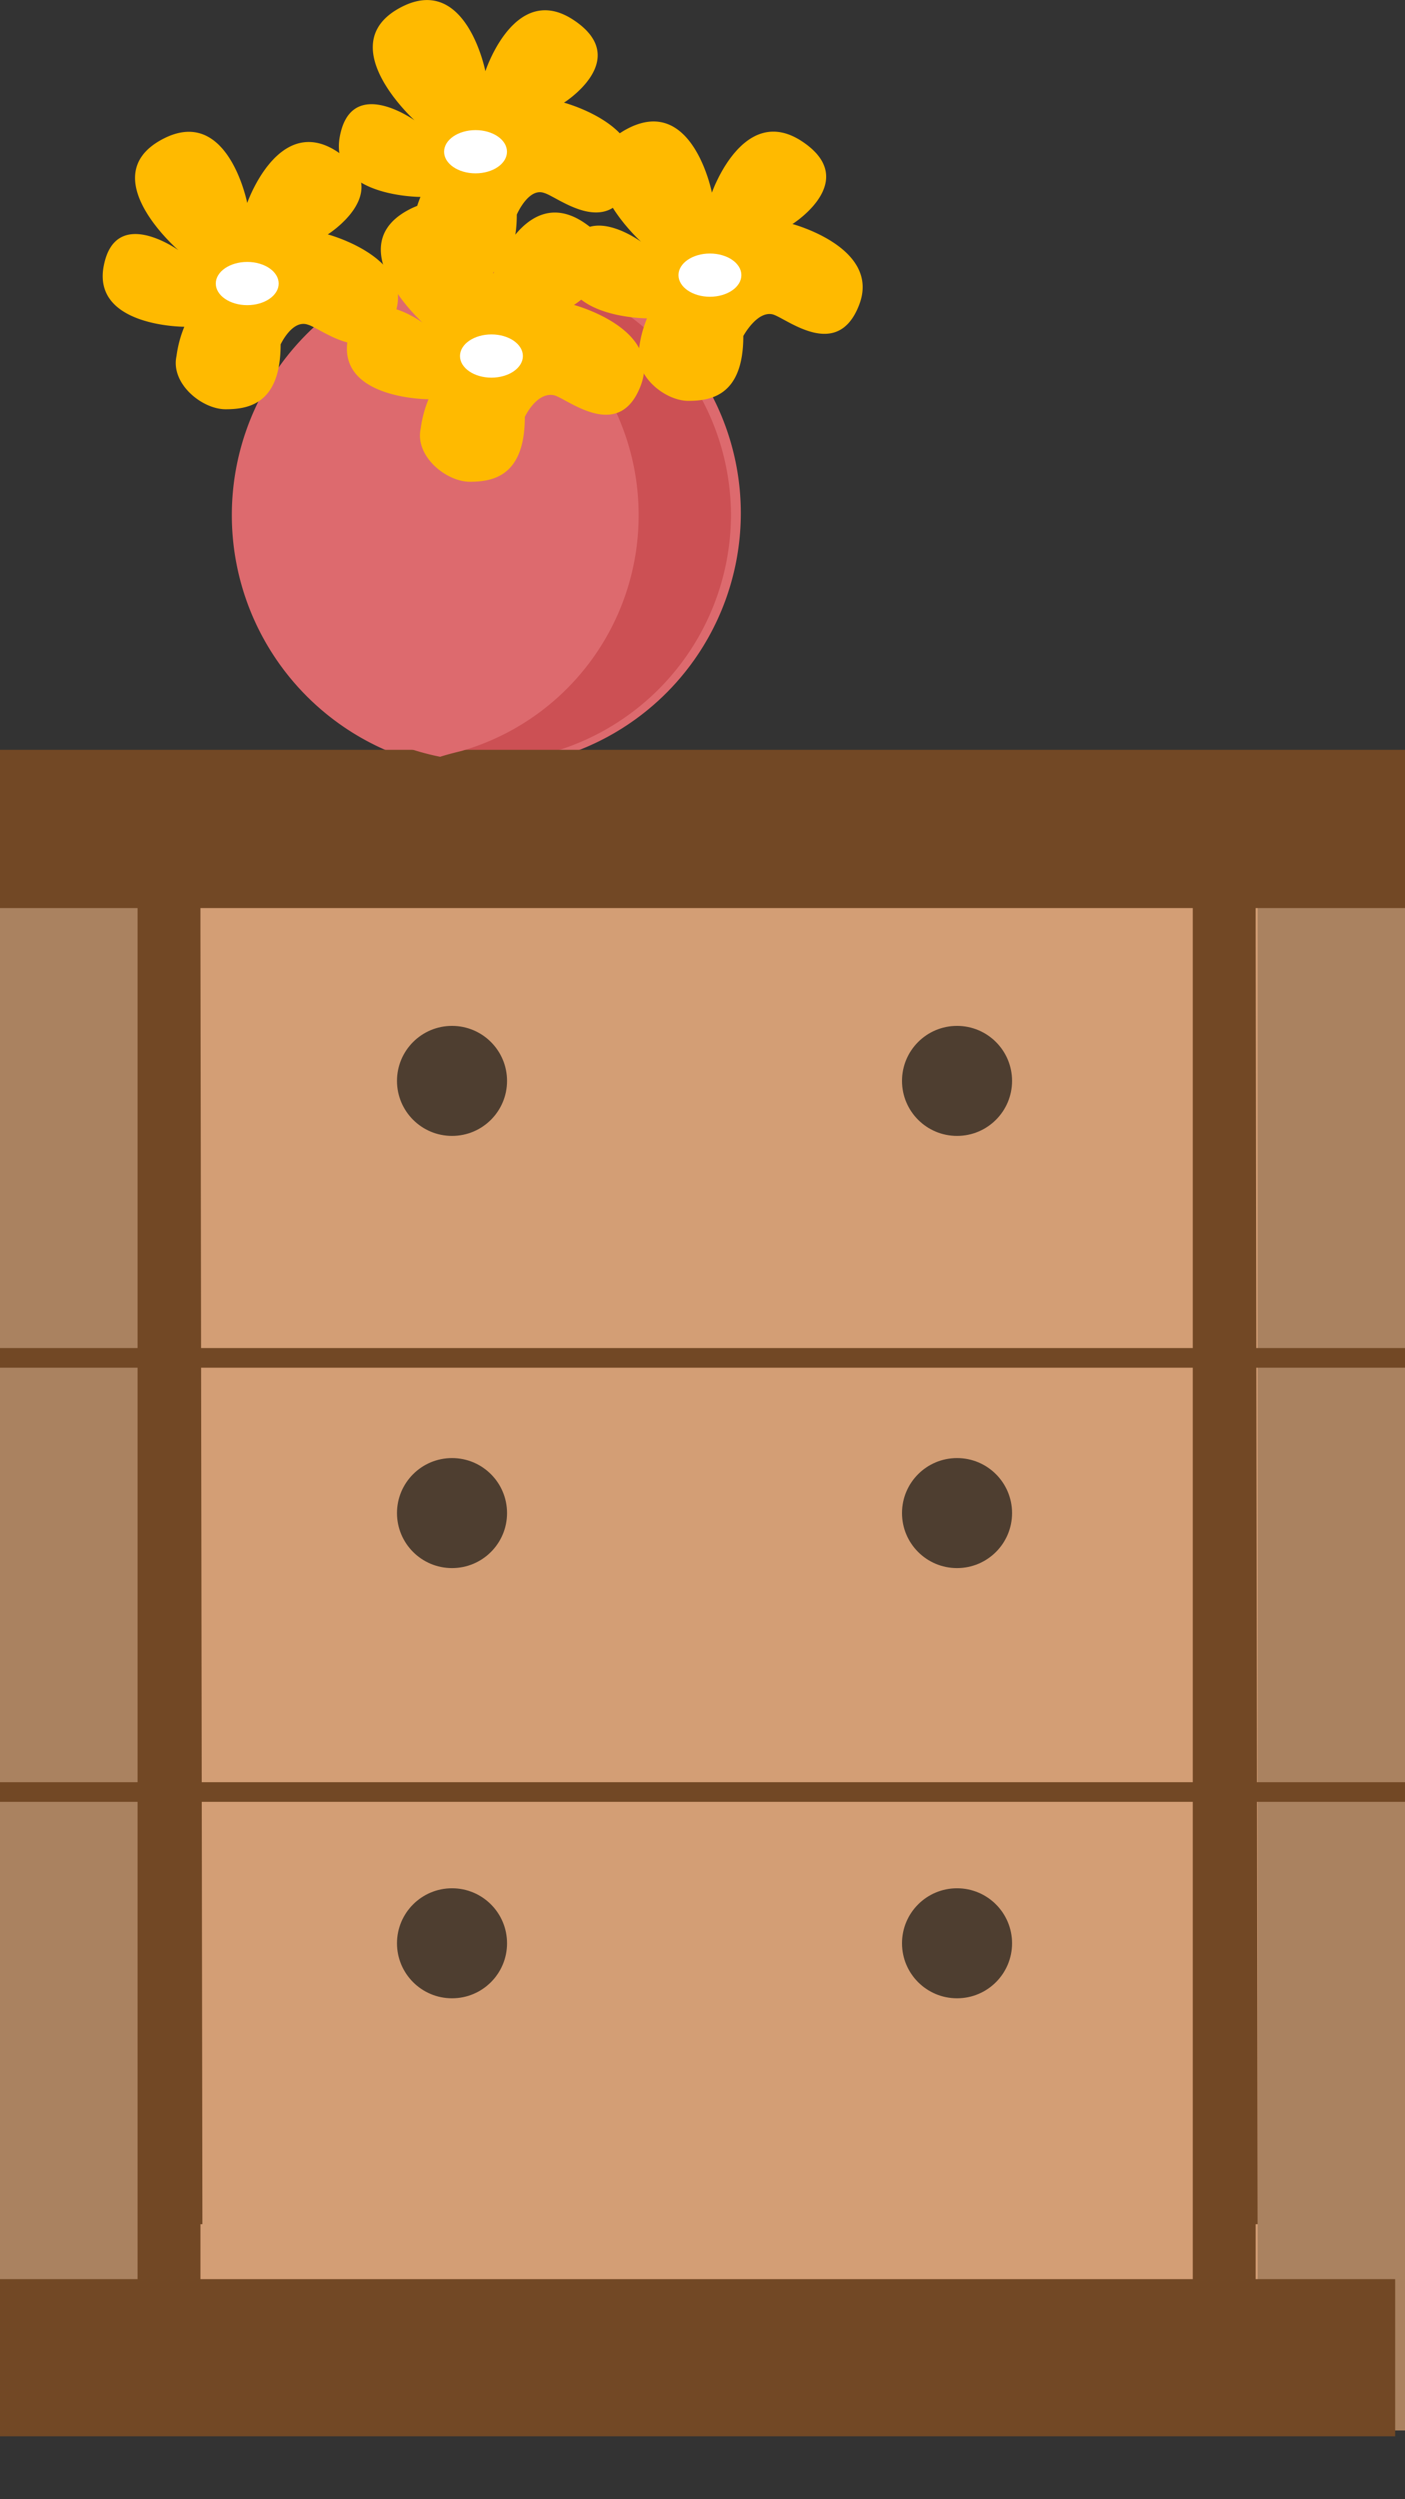 <svg id="グループ_175" data-name="グループ 175" xmlns="http://www.w3.org/2000/svg" width="89.67" height="159.555" viewBox="0 0 89.67 159.555">
  <rect x="0" y="0" width="89.67" height="159.555" fill="#333333" stroke="none"/>
  <g id="グループ_175-2" data-name="グループ 175" transform="translate(0.627 48.565)">
    <rect id="長方形_152" data-name="長方形 152" width="89.043" height="106.6" fill="#d39e75"/>
  </g>
  <g id="グループ_176" data-name="グループ 176" transform="translate(80.264 159.555)">
    <path id="パス_153" data-name="パス 153" d="M64,127.2" transform="translate(-64 -127.2)" fill="none" stroke="#450d00" stroke-miterlimit="10" stroke-width="1"/>
  </g>
  <g id="グループ_177" data-name="グループ 177" transform="translate(80.264 48.565)">
    <rect id="長方形_153" data-name="長方形 153" width="9.406" height="106.6" fill="#aa8260"/>
  </g>
  <g id="グループ_178" data-name="グループ 178" transform="translate(0 48.565)">
    <rect id="長方形_154" data-name="長方形 154" width="9.406" height="106.6" fill="#aa8260"/>
  </g>
  <g id="グループ_179" data-name="グループ 179" transform="translate(8.779 48.565)">
    <path id="パス_154" data-name="パス 154" d="M11.139,132.132h-.125V145.3H7V38.7h4.013V49.36Z" transform="translate(-7 -38.7)" fill="#724825"/>
  </g>
  <g id="グループ_180" data-name="グループ 180" transform="translate(76.125 48.565)">
    <path id="パス_155" data-name="パス 155" d="M64.839,132.132h-.125V145.3H60.7V38.7h4.013V49.36Z" transform="translate(-60.7 -38.7)" fill="#724825"/>
  </g>
  <g id="グループ_183" data-name="グループ 183" transform="translate(14.799 16.535)">
    <path id="パス_158" data-name="パス 158" d="M28.1,45.817a28.663,28.663,0,0,1-3.135-.251,16.369,16.369,0,0,1,0-32.106,18.871,18.871,0,0,1,4.515-.251,16.242,16.242,0,0,1,0,32.356A2.7,2.7,0,0,1,28.1,45.817Zm0-31.353a24.487,24.487,0,0,0-2.884.251,15.084,15.084,0,0,0,0,29.6,25.055,25.055,0,0,0,4.264.251,15.119,15.119,0,0,0,0-30.1Z" transform="translate(-11.8 -13.161)" fill="#dd6a6e"/>
  </g>
  <g id="グループ_184" data-name="グループ 184" transform="translate(18.059 17.212)">
    <path id="パス_159" data-name="パス 159" d="M42.994,29.377A15.792,15.792,0,0,1,28.7,45.053h0a12.876,12.876,0,0,1-3.01-.627h0a15.677,15.677,0,0,1,0-30.1h0A25.687,25.687,0,0,1,28.7,13.7h0A15.783,15.783,0,0,1,42.994,29.377Z" transform="translate(-14.4 -13.7)" fill="#cc5054"/>
  </g>
  <g id="グループ_185" data-name="グループ 185" transform="translate(25.337 65.495)">
    <ellipse id="楕円形_58" data-name="楕円形 58" cx="3.512" cy="3.512" rx="3.512" ry="3.512" fill="#4e3e30"/>
  </g>
  <g id="グループ_186" data-name="グループ 186" transform="translate(57.568 65.495)">
    <ellipse id="楕円形_59" data-name="楕円形 59" cx="3.512" cy="3.512" rx="3.512" ry="3.512" fill="#4e3e30"/>
  </g>
  <g id="グループ_187" data-name="グループ 187" transform="translate(25.337 93.086)">
    <ellipse id="楕円形_60" data-name="楕円形 60" cx="3.512" cy="3.512" rx="3.512" ry="3.512" fill="#4e3e30"/>
  </g>
  <g id="グループ_188" data-name="グループ 188" transform="translate(57.568 93.086)">
    <ellipse id="楕円形_61" data-name="楕円形 61" cx="3.512" cy="3.512" rx="3.512" ry="3.512" fill="#4e3e30"/>
  </g>
  <g id="グループ_189" data-name="グループ 189" transform="translate(25.337 120.551)">
    <ellipse id="楕円形_62" data-name="楕円形 62" cx="3.512" cy="3.512" rx="3.512" ry="3.512" fill="#4e3e30"/>
  </g>
  <g id="グループ_190" data-name="グループ 190" transform="translate(57.568 120.551)">
    <ellipse id="楕円形_63" data-name="楕円形 63" cx="3.512" cy="3.512" rx="3.512" ry="3.512" fill="#4e3e30"/>
  </g>
  <g id="グループ_191" data-name="グループ 191" transform="translate(0 47.87)">
    <rect id="長方形_155" data-name="長方形 155" width="89.67" height="10.104" fill="#724825"/>
  </g>
  <g id="グループ_192" data-name="グループ 192" transform="translate(0 145.505)">
    <rect id="長方形_156" data-name="長方形 156" width="89.043" height="10.033" fill="#724825"/>
  </g>
  <g id="グループ_193" data-name="グループ 193" transform="translate(0 113.779)">
    <rect id="長方形_157" data-name="長方形 157" width="89.67" height="1.254" fill="#724825"/>
  </g>
  <g id="グループ_194" data-name="グループ 194" transform="translate(0 86.063)">
    <rect id="長方形_158" data-name="長方形 158" width="89.67" height="1.254" fill="#724825"/>
  </g>
  <g id="グループ_195" data-name="グループ 195" transform="translate(15.426 17.463)">
    <path id="パス_160" data-name="パス 160" d="M37.633,29.326A15.65,15.65,0,0,1,26.346,44.375c-.5.125-1,.251-1.38.376a15.726,15.726,0,0,1,0-30.851c.5.125,1,.251,1.38.376A15.65,15.65,0,0,1,37.633,29.326Z" transform="translate(-12.3 -13.9)" fill="#dd6a6e"/>
  </g>
  <g id="グループ_198" data-name="グループ 198" transform="translate(6.557 8.414)">
    <path id="パス_163" data-name="パス 163" d="M18.4,19.351c0,3.762-2.007,4.139-3.512,4.139s-3.512-1.63-3.135-3.386a7.479,7.479,0,0,1,.5-1.881s-5.894,0-5.142-3.888,4.766-1,4.766-1S6.486,8.691,10.75,6.308s5.518,4.013,5.518,4.013,2.007-5.769,5.769-3.261-.627,5.267-.627,5.267,5.644,1.5,4.264,5.142-4.64.878-5.518.627C19.153,17.72,18.4,19.351,18.4,19.351Z" transform="translate(-7.047 -5.776)" fill="#ffba00"/>
  </g>
  <g id="グループ_206" data-name="グループ 206" transform="translate(22.143 12.917)">
    <g id="グループ_196" data-name="グループ 196" transform="translate(0 0)">
      <path id="パス_161" data-name="パス 161" d="M28.1,23.976c0,3.762-2.007,4.139-3.512,4.139s-3.512-1.63-3.135-3.386a7.479,7.479,0,0,1,.5-1.881s-5.894,0-5.142-3.888c.878-3.888,4.766-1,4.766-1s-5.267-4.766-1-7.148,5.518,4.013,5.518,4.013S28.1,9.052,31.863,11.56s-.627,5.267-.627,5.267,5.644,1.5,4.264,5.142-4.64.878-5.518.627C28.853,22.346,28.1,23.976,28.1,23.976Z" transform="translate(-16.747 -10.276)" fill="#ffba00"/>
    </g>
    <g id="グループ_200" data-name="グループ 200" transform="translate(7.215 8.433)">
      <ellipse id="楕円形_64" data-name="楕円形 64" cx="2.007" cy="1.38" rx="2.007" ry="1.38" fill="#fff"/>
    </g>
  </g>
  <g id="グループ_205" data-name="グループ 205" transform="translate(36.087 7.752)">
    <g id="グループ_197" data-name="グループ 197" transform="translate(0 0)">
      <path id="パス_162" data-name="パス 162" d="M37.4,21.676c0,3.762-2.007,4.139-3.512,4.139s-3.512-1.63-3.135-3.386a7.479,7.479,0,0,1,.5-1.881s-5.894,0-5.142-3.888c.878-3.888,4.766-1,4.766-1s-5.267-4.766-1-7.149,5.518,4.013,5.518,4.013S37.4,6.752,41.163,9.26s-.627,5.267-.627,5.267,5.644,1.5,4.264,5.142-4.64.878-5.518.627C38.278,20.046,37.4,21.676,37.4,21.676Z" transform="translate(-26.047 -7.976)" fill="#ffba00"/>
    </g>
    <g id="グループ_201" data-name="グループ 201" transform="translate(7.215 8.433)">
      <ellipse id="楕円形_65" data-name="楕円形 65" cx="2.007" cy="1.38" rx="2.007" ry="1.38" fill="#fff"/>
    </g>
  </g>
  <g id="グループ_204" data-name="グループ 204" transform="translate(21.63 0)">
    <g id="グループ_199" data-name="グループ 199">
      <path id="パス_164" data-name="パス 164" d="M28.6,13.676c0,3.762-2.007,4.139-3.512,4.139s-3.512-1.63-3.135-3.386a7.479,7.479,0,0,1,.5-1.881s-5.894,0-5.142-3.888,4.766-1,4.766-1-5.267-4.766-1-7.149,5.518,4.013,5.518,4.013,1.881-5.769,5.644-3.261-.627,5.267-.627,5.267,5.644,1.5,4.264,5.142-4.64.878-5.518.627C29.353,11.92,28.6,13.676,28.6,13.676Z" transform="translate(-17.247 0.024)" fill="#ffba00"/>
    </g>
    <g id="グループ_202" data-name="グループ 202" transform="translate(6.713 8.307)">
      <ellipse id="楕円形_66" data-name="楕円形 66" cx="2.007" cy="1.38" rx="2.007" ry="1.38" fill="#fff"/>
    </g>
  </g>
  <g id="グループ_203" data-name="グループ 203" transform="translate(13.772 16.722)">
    <ellipse id="楕円形_67" data-name="楕円形 67" cx="2.007" cy="1.38" rx="2.007" ry="1.38" fill="#fff"/>
  </g>
</svg>
